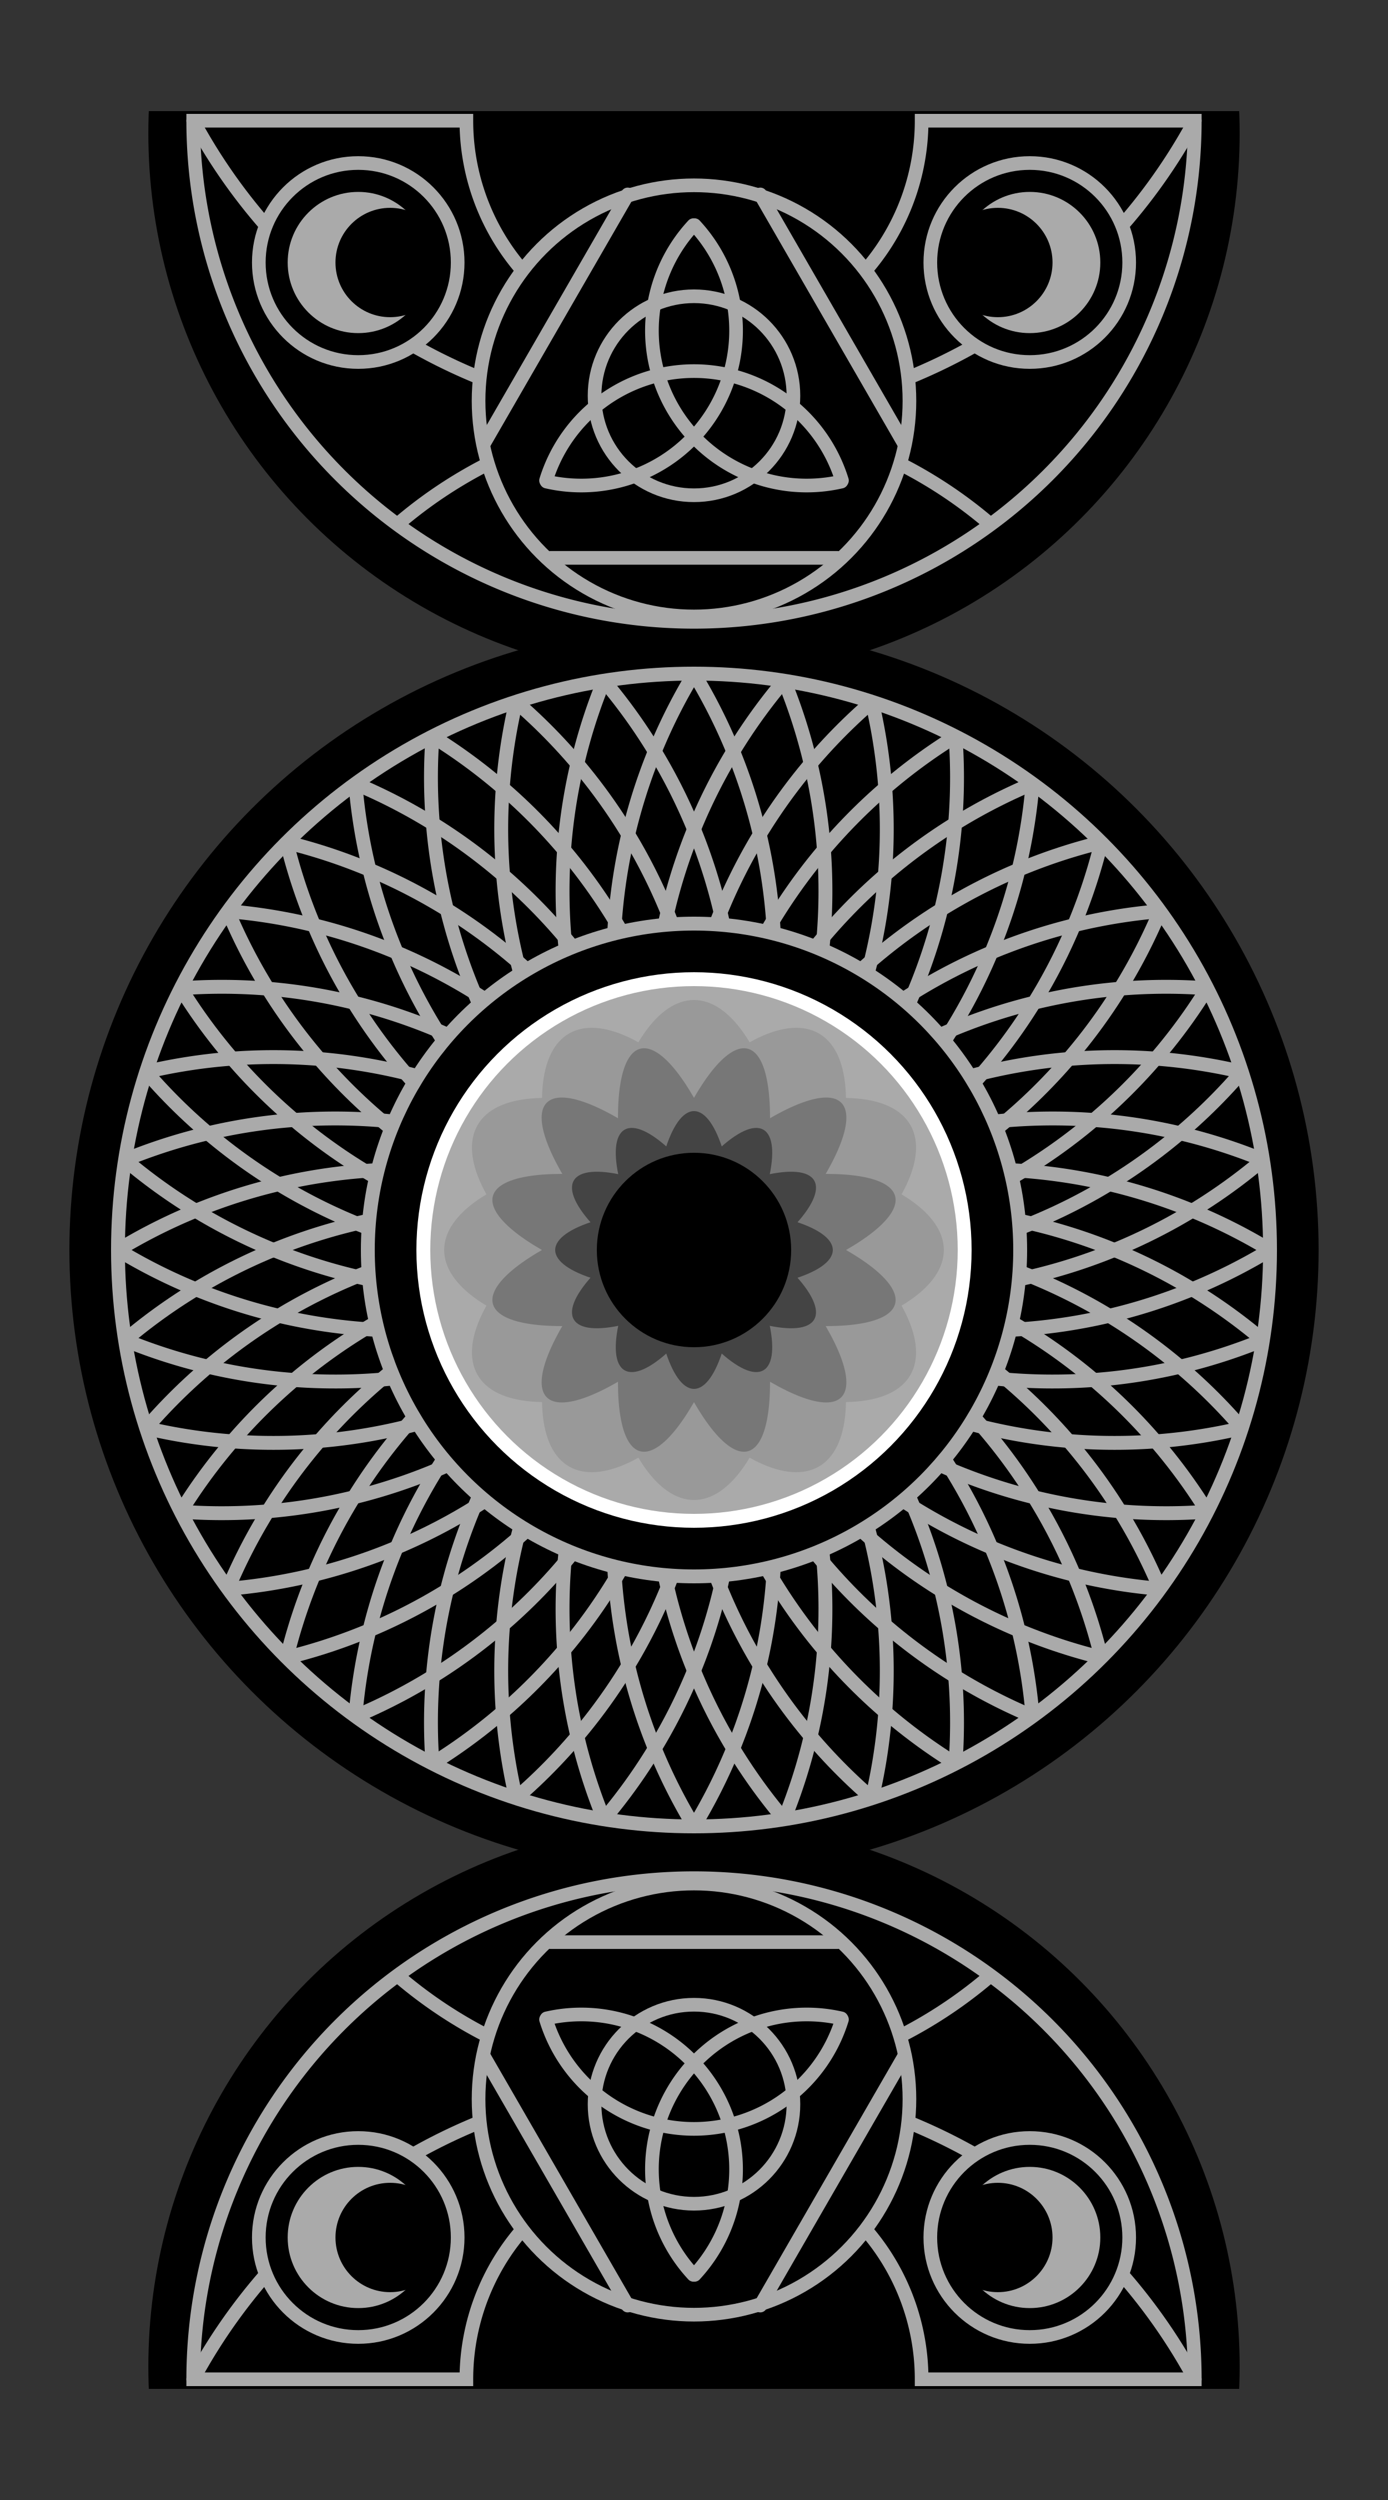 <?xml version="1.0" encoding="UTF-8"?>
<svg width="2.5in" height="4.5in" viewBox="0 0 2500 4500"
     xmlns="http://www.w3.org/2000/svg" 
     xmlns:xlink="http://www.w3.org/1999/xlink">

  <rect x="0" y="0" width="2500" height="4500" fill="#333333" stroke="none"/>

  <svg clip-path="url(#card-back-clip-path)">
    <circle cx="50%" cy="240" r="27%" fill="black" />
    <circle cx="50%" cy="4260" r="27%" fill="black" />
  </svg>

  <svg
    id="wrapper"
    x="0" y="1000"
    width="2500" height="2500">
    <circle cx="50%" cy="50%" r="45%" fill="black" />
    <circle cx="50%" cy="50%" r="42%" fill="#aaa" />
    <circle cx="50%" cy="50%" r="41%" fill="black" />
    <g transform="translate(1250, 1250)">
      <use
        xlink:href="#all-arcs"
        transform="scale(1, 1)"
      />
      <use
        xlink:href="#all-arcs"
        transform="scale(-1, 1)"
      />
    </g>
    <circle cx="50%" cy="50%" r="24%" fill="#aaa" />
    <circle cx="50%" cy="50%" r="23%" fill="black" />
    <circle cx="50%" cy="50%" r="20%" fill="white" />
    <circle cx="50%" cy="50%" r="19%" fill="#aaa" />
    <use
      xlink:href="#pupil-shadow1"
      transform="translate(1250, 1250)"
    />
    <use
      xlink:href="#pupil-shadow2"
      transform="translate(1250, 1250)"
    />
    <use
      xlink:href="#pupil-shadow3"
      transform="translate(1250, 1250)"
    />
    <circle cx="50%" cy="50%" r="7%" fill="black" />
  </svg><!-- /#wrapper -->

  <use
    xlink:href="#ornate-section"
    transform="translate(1250, 2250) rotate(0) translate(0, -200) scale(.82, .82) translate(-1250, -2250) "
  />
  <use
    xlink:href="#ornate-section"
    transform="translate(1250, 2250) rotate(180) translate(0, -200) scale(.82, .82) translate(-1250, -2250) "
  />

  <defs>
    <clipPath
      id="card-back-clip-path"
    >
      <rect x="0" y="200" width="2500" height="4100" />
    </clipPath>

    <path
      id="arc"
      d="M 0 0
         A 1000 1000 0 0 0 1037.5 0"
      fill="none"
      stroke="#aaa"
      stroke-width="1%"
    ></path>
    <g id="eight-arcs">
      <use xlink:href="#arc" transform="rotate(0)" />
      <use xlink:href="#arc" transform="rotate(90)" />
      <use xlink:href="#arc" transform="rotate(180)" />
      <use xlink:href="#arc" transform="rotate(270)" />
      <use xlink:href="#arc" transform="rotate(45)" />
      <use xlink:href="#arc" transform="rotate(135)" />
      <use xlink:href="#arc" transform="rotate(225)" />
      <use xlink:href="#arc" transform="rotate(315)" />
    </g>
    <g id="all-arcs">
      <use
        xlink:href="#eight-arcs"
        transform="rotate(0)"
      />
      <use
        xlink:href="#eight-arcs"
        transform="rotate(9)"
      />
      <use
        xlink:href="#eight-arcs"
        transform="rotate(18)"
      />
      <use
        xlink:href="#eight-arcs"
        transform="rotate(27)"
      />
      <use
        xlink:href="#eight-arcs"
        transform="rotate(36)"
      />
    </g>
    <ellipse
      id="pupil-shadow1-part" cx="0" cy="0" rx="450" ry="180" fill="#999"/>
    <ellipse
      id="pupil-shadow2-part" cx="0" cy="0" rx="375" ry="100" fill="#777"/>
    <ellipse
      id="pupil-shadow3-part" cx="0" cy="0" rx="250" ry="75" fill="#444"/>
    <g id="pupil-shadow1">
      <use
        xlink:href="#pupil-shadow1-part"
        transform="rotate(0)"
      />
      <use
        xlink:href="#pupil-shadow1-part"
        transform="rotate(30)"
      />
      <use
        xlink:href="#pupil-shadow1-part"
        transform="rotate(60)"
      />
      <use
        xlink:href="#pupil-shadow1-part"
        transform="rotate(90)"
      />
      <use
        xlink:href="#pupil-shadow1-part"
        transform="rotate(120)"
      />
      <use
        xlink:href="#pupil-shadow1-part"
        transform="rotate(150)"
      />
    </g>
    <g id="pupil-shadow2">
      <use
        xlink:href="#pupil-shadow2-part"
        transform="rotate(15)"
      />
      <use
        xlink:href="#pupil-shadow2-part"
        transform="rotate(45)"
      />
      <use
        xlink:href="#pupil-shadow2-part"
        transform="rotate(75)"
      />
      <use
        xlink:href="#pupil-shadow2-part"
        transform="rotate(105)"
      />
      <use
        xlink:href="#pupil-shadow2-part"
        transform="rotate(135)"
      />
      <use
        xlink:href="#pupil-shadow2-part"
        transform="rotate(165)"
      />
    </g>
    <g id="pupil-shadow3">
      <use
        xlink:href="#pupil-shadow3-part"
        transform="rotate(0)"
      />
      <use
        xlink:href="#pupil-shadow3-part"
        transform="rotate(30)"
      />
      <use
        xlink:href="#pupil-shadow3-part"
        transform="rotate(60)"
      />
      <use
        xlink:href="#pupil-shadow3-part"
        transform="rotate(90)"
      />
      <use
        xlink:href="#pupil-shadow3-part"
        transform="rotate(120)"
      />
      <use
        xlink:href="#pupil-shadow3-part"
        transform="rotate(150)"
      />
    </g>

    <path
      id="triangle-side"
      d="M -315 350
          L 315 350"
      stroke-width="30"
      stroke-linecap="round"
      stroke="#aaa"
      fill="none"
    ></path>

    <g id="triangle">
      <use
        xlink:href="#triangle-side"
        transform="rotate(0)"
      />
      <use
        xlink:href="#triangle-side"
        transform="rotate(120)"
      />
      <use
        xlink:href="#triangle-side"
        transform="rotate(240)"
      />
    </g>

    <path
      id="triquetra-arc"
      d="M 325 186
         A 340 340 0 0 0 -325 186"
      stroke-width="30"
      stroke-linecap="round"
      stroke="#aaa"
      fill="none"
    />

    <g id="triquetra">
      <use
        xlink:href="#triquetra-arc"
        transform="rotate(0) translate(0, 0)"
      />
      <use
        xlink:href="#triquetra-arc"
        transform="rotate(120) translate(0, 0)"
      />
      <use
        xlink:href="#triquetra-arc"
        transform="rotate(240) translate(0, 0)"
      />
    </g>

    <g id="ornate-section">

      <path
        d="M 150 15
           A 1000 1000 0 0 0 2350 15
           L 1750 15
           A 500 500 0 0 1 750 15
           Z"
        stroke-width="30"
        stroke="#aaa"
      />

      <path
        d="M 150 15
           A 1250 1250 0 0 0 2350 15"
        stroke-width="30"
        stroke-linecap="round"
        stroke="#aaa"
        fill="none"
      />
      <path
        d="M 600 900
           A 1000 1000 0 0 1 1900 900"
        stroke-width="30"
        stroke-linecap="round"
        stroke="#aaa"
        fill="none"
      />

      <circle
        cx="20.5%" cy="7.25%"
        r="6%"
        stroke-width="30"
        stroke="#aaa"
        fill="black"
      />
      <circle
        cx="50%" cy="14%"
        r="13%"
        fill="black"
        stroke-width="30"
        stroke="#aaa"
      />
      <circle
        cx="79.5%" cy="7.25%"
        r="6%"
        stroke-width="30"
        stroke="#aaa"
        fill="black"
      />

      <use
        x="20.5%" y="7.25%"
        xlink:href="#moon"
      />
      <use
        x="79.5%" y="7.25%"
        xlink:href="#moon-reversed"
      />

      <use
        xlink:href="#triangle"
        x="50%" y="13.88%"
      />
      <use
        xlink:href="#triquetra"
        x="50%" y="13.75%"
      />
      <circle
        cx="50%" cy="13.75%"
        r="6%"
        fill="none"
        stroke-width="30"
        stroke="#aaa"
      />
    </g>

    <g id="moon">
      <circle
        cx="0" cy="0"
        r="155"
        fill="#aaa"
      />
      <circle
        cx="70" cy="0"
        r="120"
        fill="#black"
      />
    </g>

    <g id="moon-reversed">
      <use
        xlink:href="#moon"
        transform="rotate(180)"
      />
    </g>
  </defs>
</svg>
